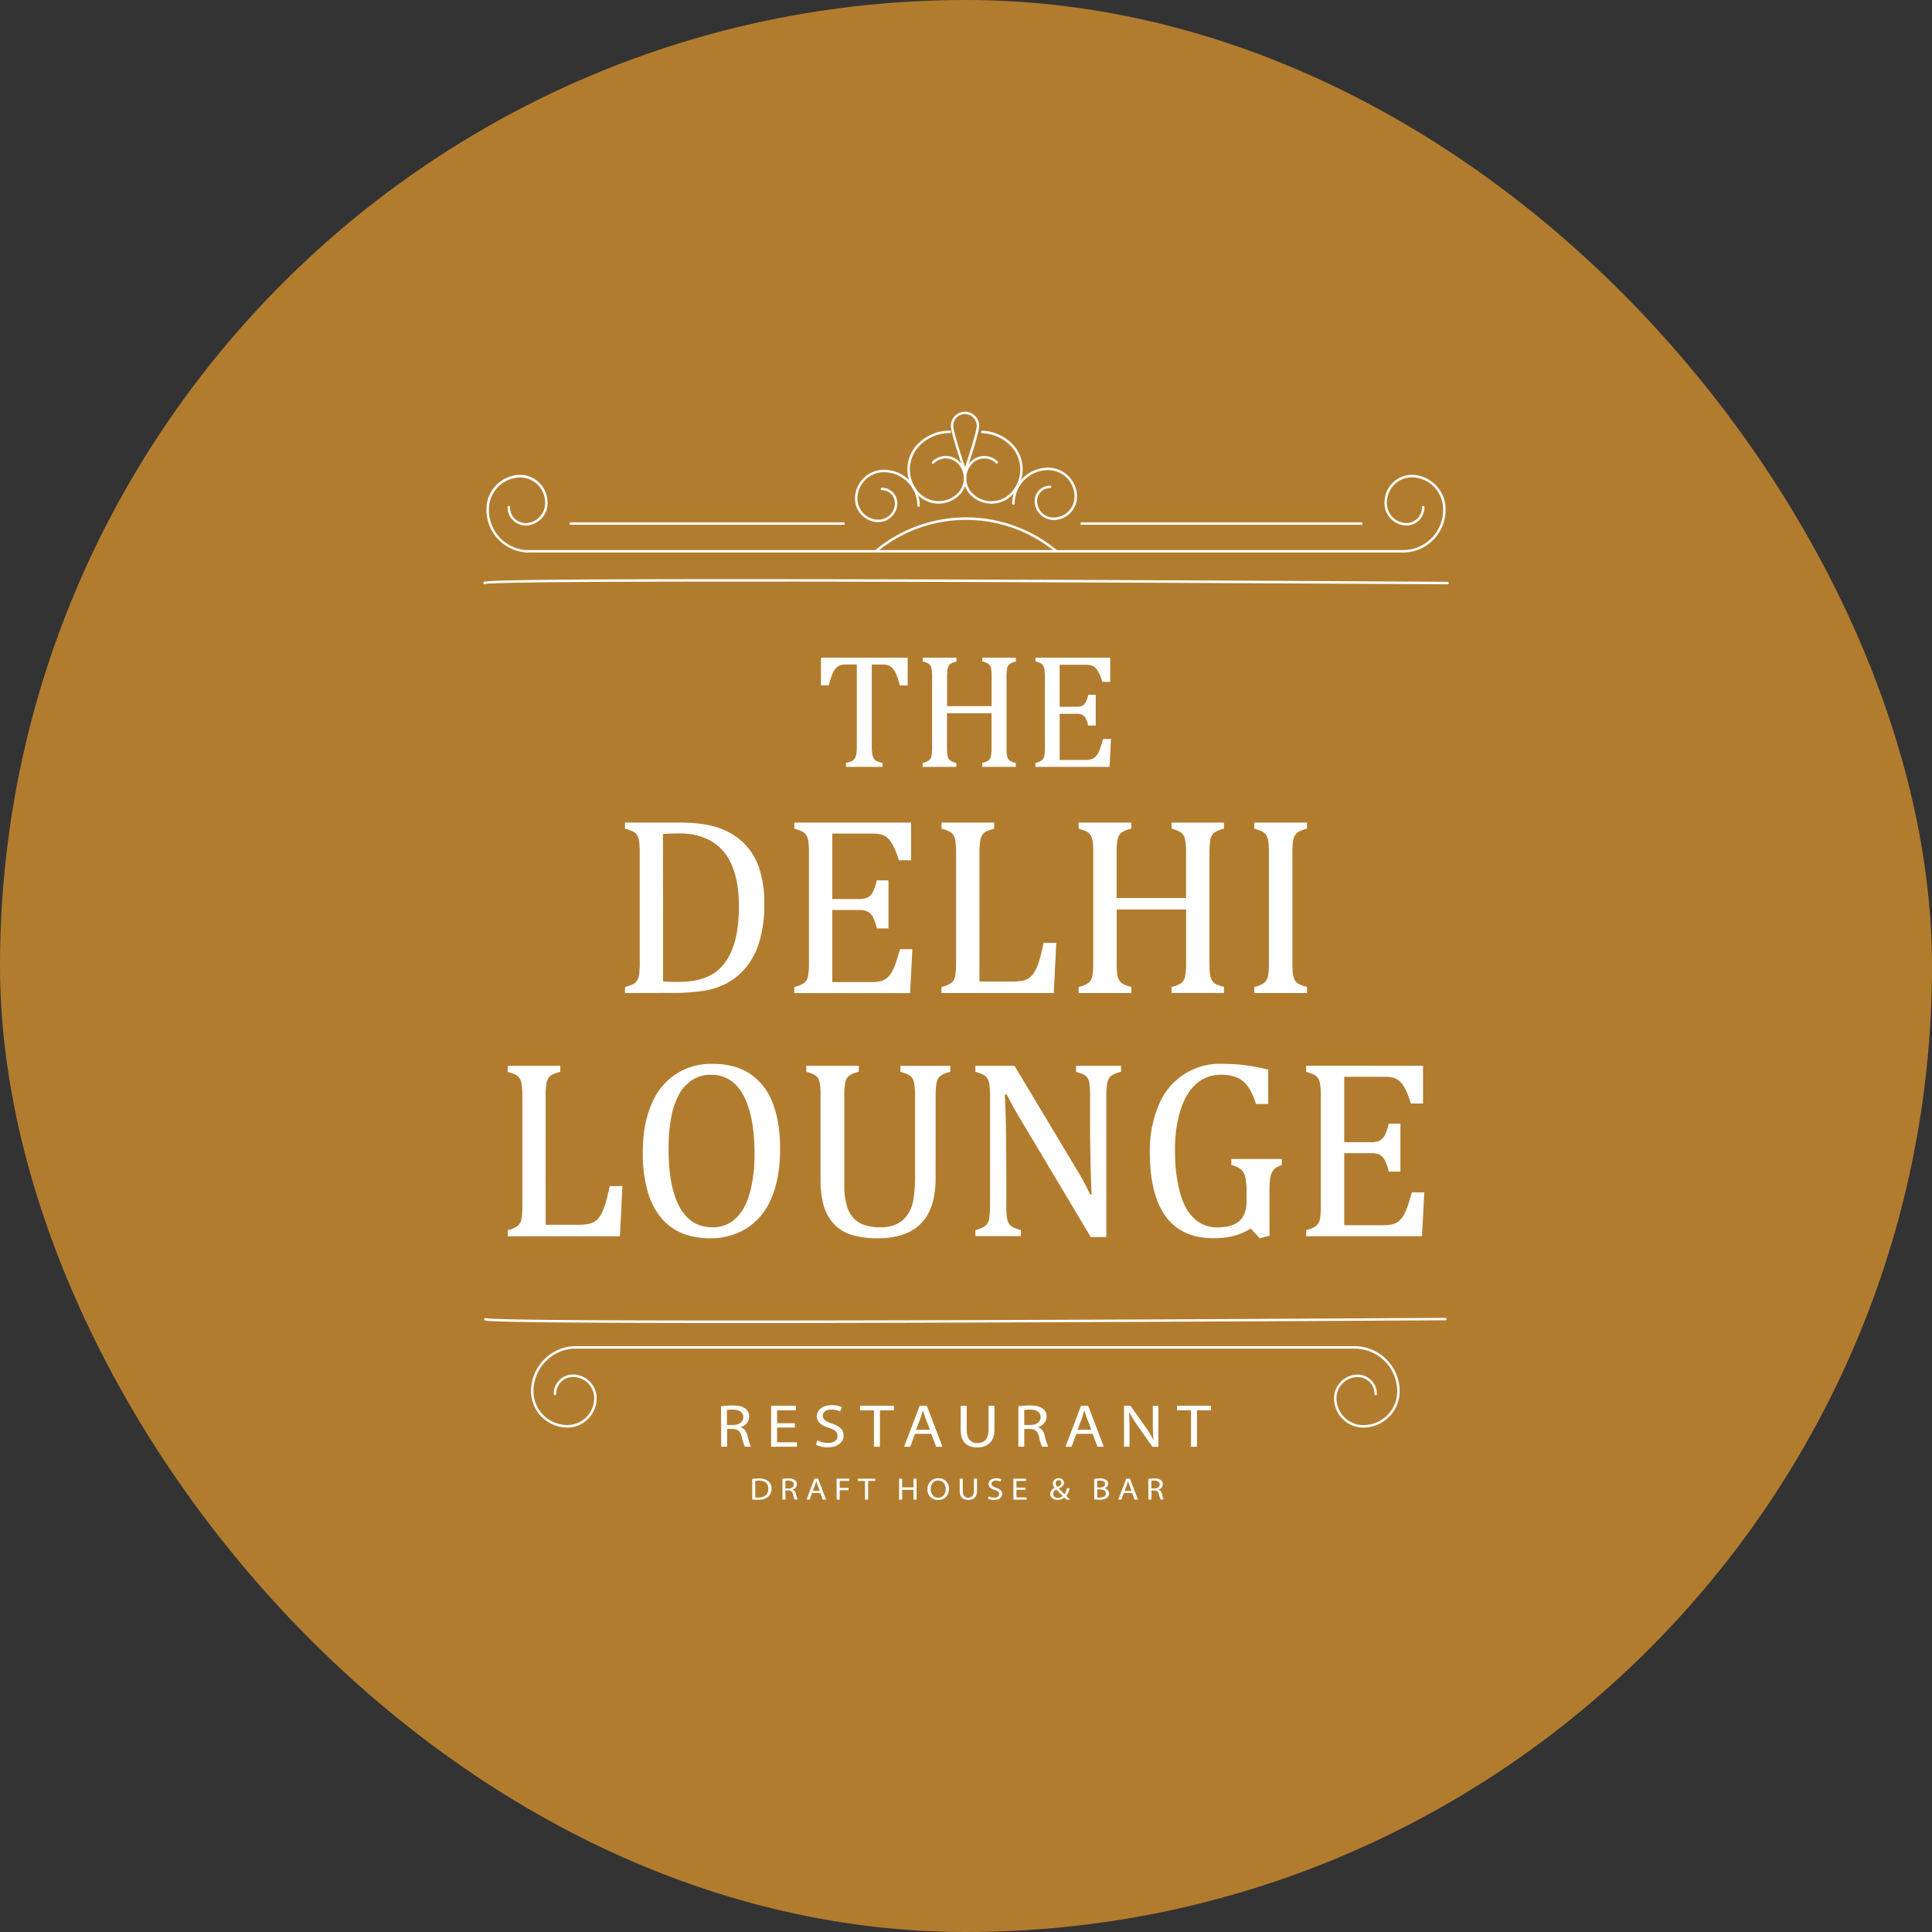 <svg xmlns="http://www.w3.org/2000/svg" viewBox="0 0 849 849"><rect x="0" y="0" width="849" height="849" fill="#333333" stroke="none"/><defs><style>.cls-1{fill:#b27c2f;}.cls-2{fill:#fff;}</style></defs><g id="Layer_2" data-name="Layer 2"><g id="Layer_1-2" data-name="Layer 1"><rect class="cls-1" width="849" height="849" rx="424.5"/><path class="cls-2" d="M239.8,538.22h14.38a23,23,0,0,0,3.95-.28,9.19,9.19,0,0,0,2.71-.85,7,7,0,0,0,2-1.59,12.12,12.12,0,0,0,1.72-2.66,26.49,26.49,0,0,0,1.57-4.14c.49-1.67,1.1-4.16,1.84-7.49h5.54l-1.1,22.06H223.11v-2.69a11.38,11.38,0,0,0,4.56-2,5.29,5.29,0,0,0,1.51-3,36.86,36.86,0,0,0,.35-6V482.08a39.81,39.81,0,0,0-.27-5.52,6.72,6.72,0,0,0-.91-2.69,4.67,4.67,0,0,0-1.67-1.54,18.87,18.87,0,0,0-3.57-1.29v-2.68h23.11V471a20.38,20.38,0,0,0-3.43,1.18,4.89,4.89,0,0,0-1.68,1.4,6.69,6.69,0,0,0-1,2.69,35.77,35.77,0,0,0-.33,5.77Z"/><path class="cls-2" d="M311.86,544.15a32.12,32.12,0,0,1-12-2.17,23.5,23.5,0,0,1-9.27-6.75,32,32,0,0,1-6-11.72,60.5,60.5,0,0,1-2.12-17.07q0-12.24,3.74-21a29,29,0,0,1,10.67-13.36A28.62,28.62,0,0,1,313,467.48q9.76,0,16.44,4.31a26.23,26.23,0,0,1,10,12.67q3.38,8.37,3.37,20.39,0,12.84-3.84,21.68a28.41,28.41,0,0,1-10.84,13.23A30.09,30.09,0,0,1,311.86,544.15ZM293.8,504.91q0,16.84,4.91,25.63t14.35,8.78a14.49,14.49,0,0,0,10.16-3.82q4.17-3.81,6.25-11.17a63.19,63.19,0,0,0,2.09-17.17q0-12-2.44-19.84t-6.67-11.45a14.81,14.81,0,0,0-9.83-3.56,15.14,15.14,0,0,0-8.47,2.3,18,18,0,0,0-5.88,6.56,33.63,33.63,0,0,0-3.4,10.29A77.78,77.78,0,0,0,293.8,504.91Z"/><path class="cls-2" d="M411.14,517.36a42.55,42.55,0,0,1-1.1,10.32,24,24,0,0,1-3.13,7.3,18.67,18.67,0,0,1-4.77,4.86,22.77,22.77,0,0,1-6.92,3.15,35.11,35.11,0,0,1-9.55,1.16,38.42,38.42,0,0,1-11.39-1.49,17.38,17.38,0,0,1-7.84-4.85,20.2,20.2,0,0,1-4.48-8,41.62,41.62,0,0,1-1.37-11.66V482.08a39.68,39.68,0,0,0-.27-5.79,7.32,7.32,0,0,0-.8-2.39,4.54,4.54,0,0,0-1.51-1.51,14.63,14.63,0,0,0-3.68-1.35v-2.68h23.05V471a12.14,12.14,0,0,0-4.28,1.73,4.94,4.94,0,0,0-1.64,2.88,32.08,32.08,0,0,0-.44,6.43v38.85a30.6,30.6,0,0,0,1.12,9,13.29,13.29,0,0,0,3.16,5.62,11.92,11.92,0,0,0,4.83,2.91,23,23,0,0,0,7,.91,15.88,15.88,0,0,0,6.75-1.35,12.1,12.1,0,0,0,4.86-4.09,16.69,16.69,0,0,0,2.66-6.75,64.71,64.71,0,0,0,.71-10.75v-34.3a30.08,30.08,0,0,0-.47-6.54,5.21,5.21,0,0,0-1.53-2.68,12,12,0,0,0-4.42-1.82v-2.68h21.9V471a11.88,11.88,0,0,0-4.37,1.82,5.1,5.1,0,0,0-1.61,2.85,31.06,31.06,0,0,0-.44,6.37Z"/><path class="cls-2" d="M472.93,513.58q2,3.28,3.32,5.76c.9,1.65,1.82,3.49,2.77,5.54h.72q-.28-3.35-.5-13.31t-.22-18V482.08a48.83,48.83,0,0,0-.22-5.55,6.83,6.83,0,0,0-.79-2.69,4.52,4.52,0,0,0-1.59-1.51,18.38,18.38,0,0,0-3.54-1.29v-2.68h19.75V471a18.24,18.24,0,0,0-3.48,1.21,4.78,4.78,0,0,0-1.65,1.43,6.66,6.66,0,0,0-1,2.63,35.18,35.18,0,0,0-.33,5.77V543.6h-6.86l-30.57-51.26c-1.9-3.18-3.25-5.51-4.06-7s-1.55-2.91-2.25-4.34h-.93q.39,4.23.55,15.29t.16,22v11.2a42.43,42.43,0,0,0,.25,5.38,7.78,7.78,0,0,0,.82,2.69,4.74,4.74,0,0,0,1.71,1.64,15.2,15.2,0,0,0,3.64,1.32v2.69h-20v-2.69a11.38,11.38,0,0,0,4.56-2,5.29,5.29,0,0,0,1.51-3,36.86,36.86,0,0,0,.35-6V482.08a39.81,39.81,0,0,0-.27-5.52,6.87,6.87,0,0,0-.91-2.69,4.67,4.67,0,0,0-1.67-1.54,18.87,18.87,0,0,0-3.57-1.29v-2.68h17.18Z"/><path class="cls-2" d="M557.89,543l-4.28,1.16-4-4.28a28,28,0,0,1-7.46,3.23,34.52,34.52,0,0,1-8.95,1q-13.89,0-20.91-9.53t-7-28.29a51.1,51.1,0,0,1,3.84-20.52A28.93,28.93,0,0,1,537,467.48a82,82,0,0,1,9.83.57,90.58,90.58,0,0,1,10.48,2v15.09h-5.43a25.53,25.53,0,0,0-3.52-7.71,11.41,11.41,0,0,0-4.85-3.95,18.72,18.72,0,0,0-7.17-1.18,15.66,15.66,0,0,0-10.48,3.84q-4.5,3.84-7,11.33a57.39,57.39,0,0,0-2.5,18.08A69.57,69.57,0,0,0,518.51,524q2.12,7.63,6.29,11.5a14.52,14.52,0,0,0,10.26,3.87c4.31,0,7.52-1,9.6-2.83s3.13-4.78,3.13-8.7V524.5a34.34,34.34,0,0,0-.52-7.14,6.55,6.55,0,0,0-1.84-3.4,10.23,10.23,0,0,0-4.34-2V509.3h22.18V512a8.88,8.88,0,0,0-3,1.5,5.6,5.6,0,0,0-1.51,2.12,11.54,11.54,0,0,0-.71,3.1c-.13,1.22-.19,3-.19,5.24Z"/><path class="cls-2" d="M625.34,468.36v16.57H620a47.17,47.17,0,0,0-1.7-4.72,21.13,21.13,0,0,0-1.81-3.4,8.94,8.94,0,0,0-2.06-2.2,6.57,6.57,0,0,0-2.66-1.12,19.45,19.45,0,0,0-3.68-.31H590.71v28.76h11.74a8.74,8.74,0,0,0,3.79-.68,5.49,5.49,0,0,0,2.28-2.34,21.6,21.6,0,0,0,1.73-5.15h5.15v21.07h-5.15a19.91,19.91,0,0,0-1.71-5,5.86,5.86,0,0,0-2.22-2.38,8.16,8.16,0,0,0-3.87-.72H590.71v31.67h17.07a16.74,16.74,0,0,0,4.36-.47,6.9,6.9,0,0,0,2.88-1.59,10.64,10.64,0,0,0,2.14-2.94,24.81,24.81,0,0,0,1.56-3.76c.42-1.29,1-3.19,1.73-5.68h5.44l-1,19.27H574v-2.69a11.38,11.38,0,0,0,4.56-2,5.29,5.29,0,0,0,1.51-3,36.86,36.86,0,0,0,.35-6V482.08a39.81,39.81,0,0,0-.27-5.52,6.72,6.72,0,0,0-.91-2.69,4.67,4.67,0,0,0-1.67-1.54A18.87,18.87,0,0,0,574,471v-2.68Z"/><path class="cls-2" d="M274.65,436.39V433.7a17.33,17.33,0,0,0,3.62-1.26,4.72,4.72,0,0,0,1.7-1.54,7,7,0,0,0,.88-2.69,40.45,40.45,0,0,0,.27-5.54V375.19a40.46,40.46,0,0,0-.27-5.57,6.66,6.66,0,0,0-.91-2.66,4.87,4.87,0,0,0-1.67-1.51,19.14,19.14,0,0,0-3.62-1.29v-2.69h24q10.37,0,17,2.28a29.43,29.43,0,0,1,11.17,6.73,27.53,27.53,0,0,1,6.8,11,49.19,49.19,0,0,1,2.25,15.78,57,57,0,0,1-2.11,16.33,32.5,32.5,0,0,1-6.17,11.83,28.61,28.61,0,0,1-8.62,6.86,33,33,0,0,1-9.77,3.12,91.29,91.29,0,0,1-14.71.94Zm16.74-5.11q2.19.23,6.47.22a39.24,39.24,0,0,0,8.23-.77,23.39,23.39,0,0,0,6.59-2.41,18,18,0,0,0,5.32-4.58,25,25,0,0,0,3.84-6.75,39.23,39.23,0,0,0,2.17-8.48,70,70,0,0,0,.69-10.21q0-11.15-3.21-18.3a21.67,21.67,0,0,0-9.06-10.46,28,28,0,0,0-14-3.29q-3.74,0-7.08.22Z"/><path class="cls-2" d="M400.38,361.47v16.58H395a47.17,47.17,0,0,0-1.7-4.72,21.13,21.13,0,0,0-1.81-3.4,8.75,8.75,0,0,0-2.06-2.2,6.57,6.57,0,0,0-2.66-1.12,19.45,19.45,0,0,0-3.68-.31H365.75v28.76h11.74a8.71,8.71,0,0,0,3.79-.68,5.38,5.38,0,0,0,2.28-2.34,21.55,21.55,0,0,0,1.73-5.16h5.16V408h-5.16a20.38,20.38,0,0,0-1.7-5,6,6,0,0,0-2.23-2.39,8.3,8.3,0,0,0-3.87-.71H365.75v31.67h17.07a16.74,16.74,0,0,0,4.36-.47,6.78,6.78,0,0,0,2.88-1.59,10.44,10.44,0,0,0,2.14-2.94,24.85,24.85,0,0,0,1.57-3.76c.42-1.29,1-3.19,1.73-5.68h5.43l-1,19.27H349.07V433.7a11.39,11.39,0,0,0,4.55-1.95,5.29,5.29,0,0,0,1.51-3.05,36.61,36.61,0,0,0,.36-6V375.19a37.85,37.85,0,0,0-.28-5.51,6.88,6.88,0,0,0-.9-2.69,4.7,4.7,0,0,0-1.68-1.54,19,19,0,0,0-3.56-1.29v-2.69Z"/><path class="cls-2" d="M430.4,431.34h14.38a23,23,0,0,0,4-.28,9.26,9.26,0,0,0,2.72-.85,6.93,6.93,0,0,0,2-1.59,12.12,12.12,0,0,0,1.73-2.66,26.56,26.56,0,0,0,1.56-4.14c.49-1.67,1.11-4.17,1.84-7.49h5.54l-1.1,22.06H413.72V433.7a11.39,11.39,0,0,0,4.55-1.95,5.29,5.29,0,0,0,1.51-3.05,36.61,36.61,0,0,0,.36-6V375.19a37.85,37.85,0,0,0-.28-5.51A6.88,6.88,0,0,0,419,367a4.7,4.7,0,0,0-1.68-1.54,19,19,0,0,0-3.56-1.29v-2.69h23.1v2.69a20.38,20.38,0,0,0-3.43,1.18,4.85,4.85,0,0,0-1.67,1.4,6.54,6.54,0,0,0-1,2.69,35.71,35.71,0,0,0-.33,5.76Z"/><path class="cls-2" d="M531.49,422.67c0,2.12.06,3.71.17,4.77a10,10,0,0,0,.54,2.55,5.15,5.15,0,0,0,.94,1.57,5,5,0,0,0,1.56,1.1,19.24,19.24,0,0,0,3.16,1v2.69h-23V433.7a12.32,12.32,0,0,0,4.23-1.7,5,5,0,0,0,1.67-2.86,31,31,0,0,0,.47-6.47v-23H490.71v23a42.43,42.43,0,0,0,.25,5.38,7.65,7.65,0,0,0,.82,2.68,4.68,4.68,0,0,0,1.71,1.65,15.31,15.31,0,0,0,3.65,1.32v2.69H474V433.7a11.38,11.38,0,0,0,4.56-1.95,5.29,5.29,0,0,0,1.5-3.05,36.61,36.61,0,0,0,.36-6V375.19a39.74,39.74,0,0,0-.27-5.51,7,7,0,0,0-.91-2.69,4.76,4.76,0,0,0-1.67-1.54,19.43,19.43,0,0,0-3.57-1.29v-2.69h23.11v2.69a15.33,15.33,0,0,0-3.49,1.21,5.1,5.1,0,0,0-1.7,1.51,6.75,6.75,0,0,0-.93,2.72,35.87,35.87,0,0,0-.31,5.59v19.43h30.52V375.19a30,30,0,0,0-.47-6.53A5.18,5.18,0,0,0,519.2,366a12.31,12.31,0,0,0-4.34-1.81v-2.69h23v2.69a12,12,0,0,0-4.28,1.73,4.9,4.9,0,0,0-1.65,2.88,32.75,32.75,0,0,0-.44,6.42Z"/><path class="cls-2" d="M567.93,422.67a40.6,40.6,0,0,0,.25,5.38,7.45,7.45,0,0,0,.82,2.68,4.65,4.65,0,0,0,1.7,1.65,15.49,15.49,0,0,0,3.65,1.32v2.69H551.19V433.7a11.38,11.38,0,0,0,4.56-1.95,5.29,5.29,0,0,0,1.51-3.05,36.86,36.86,0,0,0,.35-6V375.19a39.74,39.74,0,0,0-.27-5.51,6.87,6.87,0,0,0-.91-2.69,4.67,4.67,0,0,0-1.67-1.54,18.87,18.87,0,0,0-3.57-1.29v-2.69h23.16v2.69a15.39,15.39,0,0,0-3.48,1.21,5,5,0,0,0-1.7,1.51,6.74,6.74,0,0,0-.94,2.72,37.49,37.49,0,0,0-.3,5.59Z"/><path class="cls-2" d="M360.77,289h38.1V301.2h-3.45a33.22,33.22,0,0,0-1.54-4.79,9.54,9.54,0,0,0-1.6-2.68,5.05,5.05,0,0,0-1.81-1.3,8.25,8.25,0,0,0-2.91-.39h-4.47V328.1a19.13,19.13,0,0,0,.23,3.31,5.39,5.39,0,0,0,.7,1.95,3.22,3.22,0,0,0,1.29,1.13,11.39,11.39,0,0,0,2.53.79V337H371.75v-1.73a19.31,19.31,0,0,0,1.87-.52,4.53,4.53,0,0,0,1.32-.69,3.21,3.21,0,0,0,.84-1,5.82,5.82,0,0,0,.53-1.73,19.36,19.36,0,0,0,.2-3.2V292h-4.44a9.92,9.92,0,0,0-2.73.32,4.35,4.35,0,0,0-2,1.32,9.6,9.6,0,0,0-1.67,2.85,32.26,32.26,0,0,0-1.43,4.67h-3.48Z"/><path class="cls-2" d="M442.32,328.21c0,1.36,0,2.38.1,3.06a6.44,6.44,0,0,0,.35,1.64,3.53,3.53,0,0,0,.6,1,3.25,3.25,0,0,0,1,.7,10.41,10.41,0,0,0,2,.67V337H431.65v-1.73a7.7,7.7,0,0,0,2.71-1.09,3.14,3.14,0,0,0,1.07-1.83,19.84,19.84,0,0,0,.3-4.15V313.45H416.15v14.76a27.73,27.73,0,0,0,.16,3.45,5.07,5.07,0,0,0,.53,1.72,3,3,0,0,0,1.09,1.06,9.91,9.91,0,0,0,2.34.84V337H405.45v-1.73a7,7,0,0,0,2.92-1.25,3.32,3.32,0,0,0,1-1.95,24.15,24.15,0,0,0,.23-3.87V297.75a24.62,24.62,0,0,0-.18-3.54,4.38,4.38,0,0,0-.58-1.73,2.89,2.89,0,0,0-1.07-1,12.08,12.08,0,0,0-2.29-.83V289h14.82v1.72a9.63,9.63,0,0,0-2.23.78,3.19,3.19,0,0,0-1.09,1,4.38,4.38,0,0,0-.6,1.75,23.62,23.62,0,0,0-.2,3.59v12.46h19.58V297.75a19.19,19.19,0,0,0-.3-4.19,3.32,3.32,0,0,0-1-1.73,7.92,7.92,0,0,0-2.78-1.16V289H446.4v1.72a7.6,7.6,0,0,0-2.74,1.11,3.17,3.17,0,0,0-1.06,1.85,20.67,20.67,0,0,0-.28,4.12Z"/><path class="cls-2" d="M487.88,289v10.63h-3.45a30.34,30.34,0,0,0-1.09-3,13.16,13.16,0,0,0-1.16-2.18,5.62,5.62,0,0,0-1.32-1.41,4.32,4.32,0,0,0-1.71-.72,12.37,12.37,0,0,0-2.36-.2H465.66v18.45h7.54a5.44,5.44,0,0,0,2.43-.44,3.5,3.5,0,0,0,1.46-1.49,13.76,13.76,0,0,0,1.11-3.31h3.31v13.52H478.2a13.32,13.32,0,0,0-1.09-3.19,3.87,3.87,0,0,0-1.43-1.53,5.33,5.33,0,0,0-2.48-.46h-7.54v20.32h10.95a10.67,10.67,0,0,0,2.8-.3,4.42,4.42,0,0,0,1.85-1,6.77,6.77,0,0,0,1.37-1.88,16,16,0,0,0,1-2.42c.27-.83.64-2,1.11-3.64h3.48L487.56,337H455v-1.73a7.1,7.1,0,0,0,2.92-1.25,3.38,3.38,0,0,0,1-1.95,24.15,24.15,0,0,0,.23-3.87V297.75a24.62,24.62,0,0,0-.18-3.54,4.55,4.55,0,0,0-.58-1.73,3,3,0,0,0-1.07-1,12.08,12.08,0,0,0-2.29-.83V289Z"/><path class="cls-2" d="M385.05,242.68a.53.53,0,0,1-.34-1,62.52,62.52,0,0,1,79.58-.06.54.54,0,1,1-.68.83,61.56,61.56,0,0,0-78.22.06A.54.54,0,0,1,385.05,242.68Z"/><path class="cls-2" d="M636.08,256.77h0c-1,0-105.27-.65-209-1-39.59-.13-74.09-.19-103.09-.19q-23.43,0-42,.06c-54.66.15-67.61.63-68.78,1a.54.54,0,0,1-.62-.88c.43-.35,1.21-1,67.77-1.21,35.23-.1,84.12-.06,145.32.12,104.2.32,209.38,1,210.43,1a.54.54,0,0,1,0,1.08Zm-422.91-.07Zm.09-.06Z"/><path class="cls-2" d="M232.2,242.8a18.7,18.7,0,0,1-18.43-18.91,15.06,15.06,0,0,1,14.85-15.23,12.16,12.16,0,0,1,12,12.29,9.84,9.84,0,0,1-9.7,10,8,8,0,0,1-7.87-8.07.54.54,0,0,1,.54-.54.54.54,0,0,1,.54.54,6.91,6.91,0,0,0,6.79,7,8.76,8.76,0,0,0,8.62-8.87,11.07,11.07,0,0,0-10.91-11.21,14,14,0,0,0-13.77,14.15,17.61,17.61,0,0,0,17.35,17.83.54.54,0,0,1,0,1.08Z"/><path class="cls-2" d="M616.8,242.8a.54.54,0,0,1,0-1.08,17.61,17.61,0,0,0,17.35-17.83,14,14,0,0,0-13.77-14.15A11.07,11.07,0,0,0,609.47,221a8.76,8.76,0,0,0,8.62,8.87,6.91,6.91,0,0,0,6.79-7,.54.54,0,0,1,.54-.54.54.54,0,0,1,.54.54,8,8,0,0,1-7.87,8.07,9.84,9.84,0,0,1-9.7-10,12.16,12.16,0,0,1,12-12.29,15.06,15.06,0,0,1,14.85,15.23A18.7,18.7,0,0,1,616.8,242.8Z"/><path class="cls-2" d="M616.77,242.8H231.35a.54.54,0,0,1,0-1.08H616.77a.54.54,0,0,1,0,1.08Z"/><path class="cls-2" d="M386,229.43a10.29,10.29,0,0,1-10.28-10.28,12.73,12.73,0,0,1,12.72-12.72,15.78,15.78,0,0,1,15.75,15.76.54.54,0,0,1-.54.54.54.54,0,0,1-.54-.54,14.69,14.69,0,0,0-14.67-14.68,11.65,11.65,0,0,0-11.64,11.64,9.21,9.21,0,0,0,9.2,9.2,7.26,7.26,0,0,0,7.25-7.25,5.7,5.7,0,0,0-5.69-5.7.54.54,0,0,1,0-1.08,6.78,6.78,0,0,1,6.77,6.78A8.34,8.34,0,0,1,386,229.43Z"/><path class="cls-2" d="M412.48,221.32a12.81,12.81,0,0,1-9.09-3.76,16,16,0,0,1,0-22.54,19.66,19.66,0,0,1,14-5.8.54.54,0,1,1,0,1.08,18.63,18.63,0,0,0-13.23,5.48,14.89,14.89,0,0,0,0,21,11.81,11.81,0,0,0,16.67,0,9.34,9.34,0,0,0,0-13.18,7.36,7.36,0,0,0-10.39,0,.55.55,0,0,1-.77,0,.54.54,0,0,1,0-.76,8.43,8.43,0,0,1,11.92,0,10.41,10.41,0,0,1,0,14.7A12.82,12.82,0,0,1,412.48,221.32Z"/><path class="cls-2" d="M463,228.51a8.34,8.34,0,0,1-8.33-8.33,6.78,6.78,0,0,1,6.77-6.78.54.54,0,0,1,.54.54.54.54,0,0,1-.54.54,5.7,5.7,0,0,0-5.69,5.7,7.26,7.26,0,0,0,7.25,7.25,9.21,9.21,0,0,0,9.2-9.2,11.65,11.65,0,0,0-11.64-11.64,14.69,14.69,0,0,0-14.67,14.68.54.54,0,0,1-.54.54.54.54,0,0,1-.54-.54,15.78,15.78,0,0,1,15.75-15.76,12.73,12.73,0,0,1,12.72,12.72A10.29,10.29,0,0,1,463,228.51Z"/><path class="cls-2" d="M435.67,221.33a12.78,12.78,0,0,1-9.09-3.77,10.38,10.38,0,0,1,0-14.7,8.41,8.41,0,0,1,11.91,0,.54.54,0,0,1-.76.76,7.35,7.35,0,0,0-10.39,0,9.32,9.32,0,0,0,0,13.18,11.78,11.78,0,0,0,16.66,0,14.87,14.87,0,0,0,0-21,18.66,18.66,0,0,0-12.38-5.46.54.54,0,0,1-.52-.56.55.55,0,0,1,.57-.52A19.72,19.72,0,0,1,444.76,195a16,16,0,0,1,0,22.54A12.74,12.74,0,0,1,435.67,221.33Z"/><path class="cls-2" d="M424.07,208.64l-.51-1.49c-.23-.69-5.73-16.84-5.73-20a6.24,6.24,0,0,1,12.48,0c0,3.2-5.49,19.35-5.73,20Zm0-26.69a5.17,5.17,0,0,0-5.16,5.16c0,2.22,3.13,12.12,5.16,18.18,2-6.06,5.16-16,5.16-18.18A5.16,5.16,0,0,0,424.07,182Z"/><path class="cls-2" d="M370.59,230.62H250.77a.54.54,0,0,1,0-1.07H370.59a.54.54,0,1,1,0,1.07Z"/><path class="cls-2" d="M598.23,230.62H475.37a.54.54,0,1,1,0-1.07H598.23a.54.54,0,0,1,0,1.07Z"/><path class="cls-2" d="M324,581.38q-24.4,0-43.53-.06c-66.36-.2-67.15-.86-67.57-1.21a.54.54,0,0,1,.62-.87c1.16.37,14.07.85,68.57,1,35.27.1,84,.06,144.69-.13,103.42-.32,207.35-1,208.38-1a.54.54,0,0,1,.54.54.53.53,0,0,1-.53.54c-1,0-105.91.64-209.81,1C386.47,581.32,352.57,581.38,324,581.38Zm-110.42-2.09h0Zm-.08-.06Z"/><path class="cls-2" d="M249.31,627.34a16,16,0,0,1-15.95-16,19.83,19.83,0,0,1,19.81-19.81.54.54,0,0,1,0,1.08,18.76,18.76,0,0,0-18.74,18.73,14.9,14.9,0,0,0,14.88,14.88,11.82,11.82,0,0,0,11.8-11.8,9.34,9.34,0,0,0-9.33-9.32,7.36,7.36,0,0,0-7.36,7.35.54.54,0,1,1-1.07,0,8.44,8.44,0,0,1,8.43-8.43,10.42,10.42,0,0,1,10.4,10.4A12.89,12.89,0,0,1,249.31,627.34Z"/><path class="cls-2" d="M599.1,627.34a12.89,12.89,0,0,1-12.87-12.88,10.41,10.41,0,0,1,10.4-10.4,8.44,8.44,0,0,1,8.43,8.43.54.54,0,1,1-1.07,0,7.36,7.36,0,0,0-7.36-7.35,9.34,9.34,0,0,0-9.33,9.32,11.81,11.81,0,0,0,11.8,11.8A14.9,14.9,0,0,0,614,611.38a18.76,18.76,0,0,0-18.74-18.73.54.54,0,0,1,0-1.08,19.83,19.83,0,0,1,19.81,19.81A16,16,0,0,1,599.1,627.34Z"/><path class="cls-2" d="M595.67,592.65H252.74a.54.54,0,1,1,0-1.08H595.67a.54.54,0,0,1,0,1.08Z"/><path class="cls-2" d="M330.56,649.89a21.26,21.26,0,0,1,2.83-.19,6.38,6.38,0,0,1,4.18,1.15,4,4,0,0,1,1.46,3.3,4.59,4.59,0,0,1-1.49,3.59,6.84,6.84,0,0,1-4.56,1.32,23.65,23.65,0,0,1-2.42-.11Zm1.33,8.15a10.41,10.41,0,0,0,1.35.06c2.85,0,4.39-1.42,4.39-3.9,0-2.18-1.36-3.56-4.17-3.56a8.35,8.35,0,0,0-1.57.13Z"/><path class="cls-2" d="M343.82,649.89a15.71,15.71,0,0,1,2.55-.19,4.59,4.59,0,0,1,3,.75,2.18,2.18,0,0,1,.81,1.75,2.47,2.47,0,0,1-1.95,2.35v0a2.35,2.35,0,0,1,1.52,1.86,13.21,13.21,0,0,0,.8,2.53h-1.38a10.74,10.74,0,0,1-.69-2.2c-.31-1.27-.86-1.75-2.07-1.79h-1.25v4h-1.33Zm1.33,4.2h1.36c1.42,0,2.33-.7,2.33-1.75s-1-1.71-2.38-1.73a6.34,6.34,0,0,0-1.31.11Z"/><path class="cls-2" d="M356.86,656.08l-1.08,2.9h-1.37l3.5-9.21h1.61L363,659h-1.42l-1.11-2.9Zm3.38-.93-1-2.65c-.23-.6-.38-1.15-.54-1.68h0c-.15.55-.32,1.11-.52,1.67l-1,2.66Z"/><path class="cls-2" d="M367.62,649.77h5.55v1H369v3.06h3.9v1H369V659h-1.33Z"/><path class="cls-2" d="M380.09,650.78H377v-1h7.64v1h-3.15V659h-1.35Z"/><path class="cls-2" d="M396.43,649.77v3.85h5v-3.85h1.35V659h-1.35v-4.32h-5V659H395.1v-9.21Z"/><path class="cls-2" d="M417,654.28a4.54,4.54,0,0,1-4.79,4.85,4.44,4.44,0,0,1-4.64-4.67,4.6,4.6,0,0,1,4.79-4.84A4.4,4.4,0,0,1,417,654.28Zm-8,.15c0,2,1.2,3.73,3.29,3.73s3.31-1.74,3.31-3.83c0-1.83-1.07-3.74-3.29-3.74S409,652.41,409,654.43Z"/><path class="cls-2" d="M423.08,649.77v5.45c0,2.06,1,2.94,2.4,2.94s2.51-.9,2.51-2.94v-5.45h1.35v5.37c0,2.83-1.67,4-3.9,4s-3.71-1.08-3.71-3.94v-5.42Z"/><path class="cls-2" d="M434.53,657.53a5.09,5.09,0,0,0,2.38.6c1.37,0,2.16-.64,2.16-1.57s-.55-1.35-1.94-1.83c-1.68-.53-2.73-1.31-2.73-2.61s1.34-2.5,3.34-2.5a5.17,5.17,0,0,1,2.28.45l-.37,1a4.36,4.36,0,0,0-2-.44c-1.4,0-1.94.75-1.94,1.38,0,.86.63,1.29,2.05,1.78,1.75.6,2.63,1.35,2.63,2.7s-1.17,2.66-3.61,2.66a5.81,5.81,0,0,1-2.63-.59Z"/><path class="cls-2" d="M450.66,654.66h-4V658h4.47v1h-5.8v-9.21h5.57v1h-4.24v2.91h4Z"/><path class="cls-2" d="M468.67,659c-.29-.26-.56-.52-1-.9a4.53,4.53,0,0,1-3,1c-2,0-3.17-1.2-3.17-2.58a3.07,3.07,0,0,1,2-2.7v0a3,3,0,0,1-.85-1.92,2.38,2.38,0,0,1,2.61-2.27,2,2,0,0,1,2.28,2c0,1-.62,1.74-2.26,2.46v0c.87.9,1.85,1.92,2.51,2.57a6.21,6.21,0,0,0,1-2.69h1.23a6.57,6.57,0,0,1-1.49,3.4c.56.52,1.09,1,1.7,1.63Zm-1.62-1.59c-.61-.6-1.76-1.72-2.91-2.89a2.26,2.26,0,0,0-1.33,1.87,1.94,1.94,0,0,0,2.11,1.86A3,3,0,0,0,467.05,657.39Zm-3.14-5.61a2.47,2.47,0,0,0,.78,1.65c1-.53,1.72-1,1.72-1.8a1.14,1.14,0,0,0-1.2-1.19A1.26,1.26,0,0,0,463.91,651.78Z"/><path class="cls-2" d="M480.84,649.89a14.33,14.33,0,0,1,2.43-.19,4.6,4.6,0,0,1,2.83.67A1.85,1.85,0,0,1,487,652a2.25,2.25,0,0,1-1.74,2v0a2.45,2.45,0,0,1,2.12,2.31,2.36,2.36,0,0,1-.87,1.84,5.62,5.62,0,0,1-3.57.86,16.23,16.23,0,0,1-2.06-.11Zm1.33,3.77h1.21c1.41,0,2.23-.65,2.23-1.54,0-1.08-.91-1.51-2.26-1.51a6.24,6.24,0,0,0-1.18.09Zm0,4.42a8.25,8.25,0,0,0,1.12,0c1.37,0,2.65-.45,2.65-1.79s-1.21-1.78-2.67-1.78h-1.1Z"/><path class="cls-2" d="M493.86,656.08l-1.07,2.9h-1.38l3.51-9.21h1.61l3.52,9.21h-1.43l-1.1-2.9Zm3.39-.93-1-2.65c-.23-.6-.39-1.15-.54-1.68h0c-.15.55-.32,1.11-.52,1.67l-1,2.66Z"/><path class="cls-2" d="M504.62,649.89a15.94,15.94,0,0,1,2.56-.19,4.56,4.56,0,0,1,3,.75,2.18,2.18,0,0,1,.81,1.75,2.46,2.46,0,0,1-1.94,2.35v0a2.35,2.35,0,0,1,1.52,1.86,13.45,13.45,0,0,0,.79,2.53H510a12.26,12.26,0,0,1-.69-2.2c-.3-1.27-.85-1.75-2.06-1.79H506v4h-1.33Zm1.33,4.2h1.37c1.42,0,2.32-.7,2.32-1.75s-1-1.71-2.37-1.73a6.54,6.54,0,0,0-1.32.11Z"/><path class="cls-2" d="M316.84,618a30.36,30.36,0,0,1,5-.37c2.78,0,4.57.45,5.82,1.47a4.22,4.22,0,0,1,1.58,3.41,4.82,4.82,0,0,1-3.79,4.58v.08c1.55.48,2.48,1.76,3,3.63a25.47,25.47,0,0,0,1.55,4.93h-2.69a21.36,21.36,0,0,1-1.34-4.29c-.6-2.48-1.67-3.41-4-3.49h-2.45v7.78h-2.6Zm2.6,8.19h2.66c2.77,0,4.54-1.36,4.54-3.42,0-2.31-1.89-3.33-4.63-3.35a11.76,11.76,0,0,0-2.57.21Z"/><path class="cls-2" d="M349.3,627.33h-7.82v6.48h8.71v1.94H338.88v-18h10.87v2h-8.27v5.68h7.82Z"/><path class="cls-2" d="M359.18,632.93a10.07,10.07,0,0,0,4.66,1.17c2.66,0,4.21-1.25,4.21-3.07s-1.07-2.64-3.79-3.57c-3.29-1-5.32-2.56-5.32-5.09,0-2.8,2.6-4.88,6.51-4.88a10.08,10.08,0,0,1,4.45.88l-.71,1.89a8.84,8.84,0,0,0-3.83-.85c-2.74,0-3.79,1.47-3.79,2.69,0,1.68,1.23,2.51,4,3.47,3.41,1.17,5.14,2.64,5.14,5.28s-2.3,5.17-7,5.17a11.35,11.35,0,0,1-5.13-1.15Z"/><path class="cls-2" d="M384.06,619.75h-6.13v-2h14.9v2h-6.15v16h-2.62Z"/><path class="cls-2" d="M402.06,630.1,400,635.75h-2.69l6.84-18h3.14l6.86,18h-2.77l-2.15-5.65Zm6.6-1.81-2-5.18c-.45-1.17-.75-2.23-1.05-3.27h-.06c-.29,1.06-.62,2.15-1,3.25l-2,5.2Z"/><path class="cls-2" d="M424.81,617.78v10.64c0,4,2,5.73,4.69,5.73,3,0,4.9-1.76,4.9-5.73V617.78H437v10.48c0,5.52-3.26,7.79-7.62,7.79-4.12,0-7.22-2.11-7.22-7.68V617.78Z"/><path class="cls-2" d="M447.51,618a30.14,30.14,0,0,1,5-.37c2.78,0,4.57.45,5.83,1.47a4.25,4.25,0,0,1,1.58,3.41,4.82,4.82,0,0,1-3.79,4.58v.08c1.55.48,2.47,1.76,2.95,3.63a26,26,0,0,0,1.56,4.93h-2.69a21.13,21.13,0,0,1-1.35-4.29c-.59-2.48-1.67-3.41-4-3.49H450.1v7.78h-2.59Zm2.59,8.19h2.66c2.78,0,4.54-1.36,4.54-3.42,0-2.31-1.88-3.33-4.63-3.35a11.83,11.83,0,0,0-2.57.21Z"/><path class="cls-2" d="M473,630.1l-2.09,5.65h-2.69l6.84-18h3.13l6.87,18h-2.78l-2.15-5.65Zm6.6-1.81-2-5.18c-.45-1.17-.75-2.23-1.05-3.27h-.06c-.3,1.06-.63,2.15-1,3.25l-2,5.2Z"/><path class="cls-2" d="M493.94,635.75v-18h2.83l6.45,9.09a49.59,49.59,0,0,1,3.62,5.84l.06,0a71.16,71.16,0,0,1-.3-7.39v-7.52h2.45v18h-2.63L500,626.63a55,55,0,0,1-3.76-6l-.09,0c.15,2.27.21,4.43.21,7.41v7.68Z"/><path class="cls-2" d="M523.38,619.75h-6.12v-2h14.9v2H526v16h-2.63Z"/></g></g></svg>